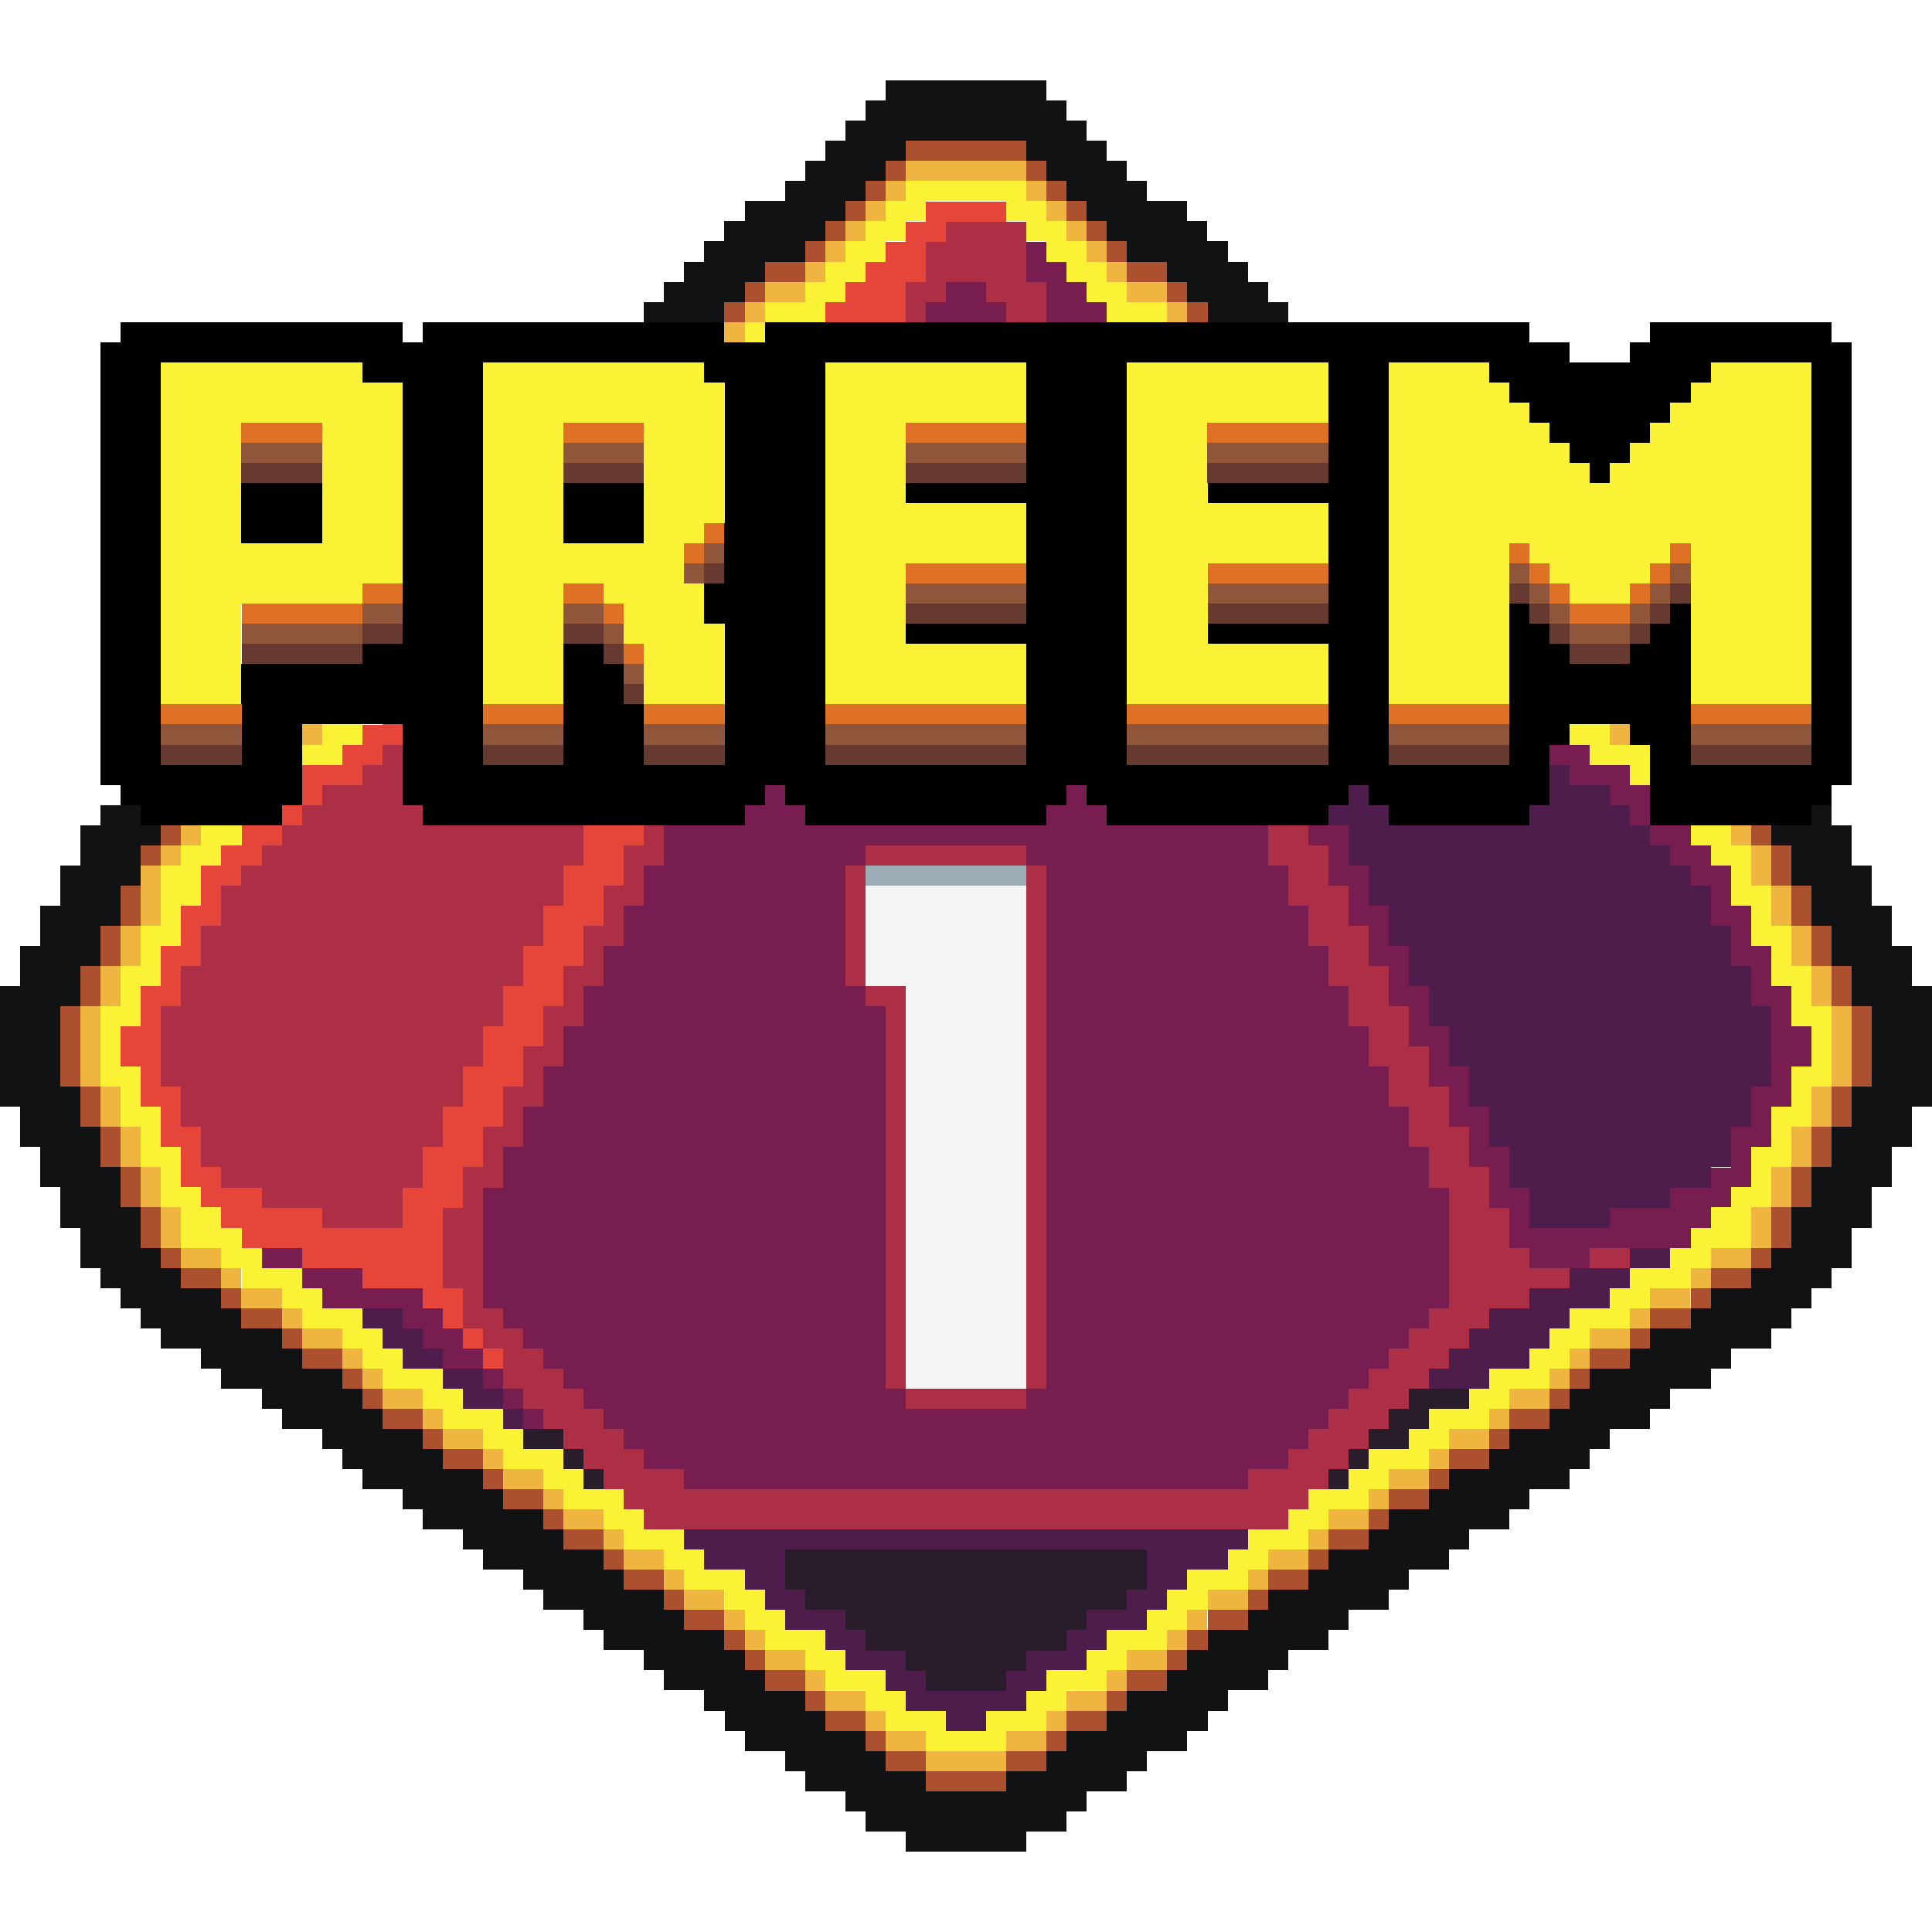 <svg width="96" height="96" shape-rendering="crispEdges" xmlns="http://www.w3.org/2000/svg"><path d="M51 12.003v2h1v2h1v2h1v2h1v2h1v2h1v2h1v2h1v2h1v2h1v2h1v2h1v2h1v2h1v2h1v2h1v2h1v2h1v2h1v2h1v2h1v2h1v2h1v2h1v2h1v1h3v-1h5v-1h1v-1h1v-1h1v-2h1v-2h1v-2h1v-2h-1v-2h-1v-2h-1v-2h-1v-2h-1v-1h-1v-1h-1v-1h-1v-1h-1v-1h-2v-1h-1v-1h-1v-1h-1v-1h-1v-1h-1v-1h-1v-1h-1v-1h-1v-1h-1v-1h-1v-1h-2v-1h-1v-1h-1v-1h-1v-1h-1v-1h-1v-1h-1v-1h-1v-1h-1v-1h-1v-1h-1v-1h-2v-1h-1v-1h-1v-1h-1v-1zm-4 2v1h-1v2h-1v2h-1v2h-1v2h-1v2h-1v2h-1v2h-1v2h-1v2h-1v2h-1v2h-1v2h-1v2h-1v2h-1v2h-1v2h-1v2h-1v2h-1v2h-1v2h-1v2h-1v2h-1v6h1v1h1v1h1v1h1v1h1v1h1v1h1v1h1v1h2v1h28v-1h2v-1h1v-1h1v-1h1v-1h1v-1h1v-1h1v-1h1v-1h1v-6h-1v-2h-1v-2h-1v-2h-1v-2h-1v-2h-1v-2h-1v-2h-1v-2h-1v-2h-1v-2h-1v-2h-1v-2h-1v-2h-1v-2h-1v-2h-1v-2h-1v-2h-1v-2h-1v-2h-1v-2h-1v-2h-1v-2h-1v-1h-1zm8 3h1v1h1v1h1v1h1v1h1v1h1v1h1v1h1v1h1v1h1v1h1v1h2v1h1v1h1v1h1v1h1v1h1v1h1v1h1v1h1v1h1v1h1v1h2v1h1v1h1v1h1v1h1v1h1v2h1v2h1v2h1v4h-1v2h-1v2h-1v1h-2v1h-3v1h-4v-2h-1v-2h-1v-2h-1v-2h-1v-2h-1v-2h-1v-2h-1v-2h-1v-2h-1v-2h-1v-2h-1v-2h-1v-2h-1v-2h-1v-2h-1v-2h-1v-2h-1v-2h-1v-2h-1v-2h-1v-2h-1zm-42 45v1h2v-1zm2 1v1h1v1h4v1h1v1h1v1h2v-1h-1v-1h-1v-1h-1v-1h-3v-1zm9 5v1h1v-1zm1 1v1h1v-1zm1 1v1h1v-1z" style="fill:#781d4f;fill-opacity:1"/><path d="M46 10.003v1h-1v1h-1v1h-1v1h-1v1h-1v1h-2v1h-1v1h-1v1h-1v1h-1v1h-1v1h-1v1h-1v1h-1v1h-1v1h-1v1h-2v1h-1v1h-1v1h-1v1h-1v1h-1v1h-1v1h-1v1h-1v1h-1v1h-1v1h-2v1h-1v1h-1v1h-1v1h-1v1h-1v2H9v2H8v2H7v2H6v2h1v2h1v2h1v2h1v1h1v1h1v1h3v1h3v1h3v1h1v1h1v-2h-1v-4h1v-2h1v-2h1v-2h1v-2h1v-2h1v-2h1v-2h1v-2h1v-2h1v-2h1v-2h1v-2h1v-2h1v-2h1v-2h1v-2h1v-2h1v-2h1v-2h1v-2h1v-2h1v-2h1v-2h1v-2h1v-1h3v-1h-3zm-23 56v1h1v-1zm1 1v1h1v-1zm16-50h1v2h-1v2h-1v2h-1v2h-1v2h-1v2h-1v2h-1v2h-1v2h-1v2h-1v2h-1v2h-1v2h-1v2h-1v2h-1v2h-1v2h-1v2h-1v2h-1v2h-1v2h-1v2h-4v-1h-3v-1h-2v-1h-1v-2H9v-2H8v-4h1v-2h1v-2h1v-2h1v-1h1v-1h1v-1h1v-1h1v-1h2v-1h1v-1h1v-1h1v-1h1v-1h1v-1h1v-1h1v-1h1v-1h1v-1h1v-1h2v-1h1v-1h1v-1h1v-1h1v-1h1v-1h1v-1h1v-1h1v-1h1v-1h1z" style="fill:#e64539;fill-opacity:1"/><path d="M47 11.003v1h-1v2h-1v2h-1v2h-1v2h-1v2h-1v2h-1v2h-1v2h-1v2h-1v2h-1v2h-1v2h-1v2h-1v2h-1v2h-1v2h-1v2h-1v2h-1v2h-1v2h-1v2h-1v2h-1v2h-1v2h-1v4h1v2h1v1h1v2h1v1h1v1h1v1h1v1h1v1h1v1h1v1h32v-1h1v-1h1v-1h1v-1h1v-1h1v-1h1v-1h1v-1h1v-1h1v-1h1v-1h2v-1h2v-1h-2v-1h-1v-2h-1v-2h-1v-2h-1v-2h-1v-2h-1v-2h-1v-2h-1v-2h-1v-2h-1v-2h-1v-2h-1v-2h-1v-2h-1v-2h-1v-2h-1v-2h-1v-2h-1v-2h-1v-2h-1v-2h-1v-2h-1v-2h-1v-2h-1v-2h-1v-3zm0 3h2v1h1v2h1v2h1v2h1v2h1v2h1v2h1v2h1v2h1v2h1v2h1v2h1v2h1v2h1v2h1v2h1v2h1v2h1v2h1v2h1v2h1v2h1v2h1v6h-1v1h-1v1h-1v1h-1v1h-1v1h-1v1h-1v1h-1v1h-2v1H34v-1h-2v-1h-1v-1h-1v-1h-1v-1h-1v-1h-1v-1h-1v-1h-1v-1h-1v-6h1v-2h1v-2h1v-2h1v-2h1v-2h1v-2h1v-2h1v-2h1v-2h1v-2h1v-2h1v-2h1v-2h1v-2h1v-2h1v-2h1v-2h1v-2h1v-2h1v-2h1v-2h1v-2h1zm-7 3v1h-1v1h-1v1h-1v1h-1v1h-1v1h-1v1h-1v1h-1v1h-1v1h-1v1h-2v1h-1v1h-1v1h-1v1h-1v1h-1v1h-1v1h-1v1h-1v1h-1v1h-1v1h-2v1h-1v1h-1v1h-1v1h-1v1h-1v2h-1v2H9v2H8v4h1v2h1v2h1v1h2v1h3v1h4v-2h1v-2h1v-2h1v-2h1v-2h1v-2h1v-2h1v-2h1.003l-.003-2h1v-2h1v-2h1v-2h1v-2h1v-2h1v-2h1v-2h1v-2h1v-2h1v-2h1v-2h1v-2h1v-2zm39 45v1h2v-1z" style="fill:#ad2f45;fill-opacity:1"/><path d="M55 17.003v2h1v2h1v2h1v2h1v2h1v2h1v2h1v2h1v2h1v2h1v2h1v2h1v2h1v2h1v2h1v2h1v2h1v2h1v2h1v2h1v2h1v2h4v-1h3v-1h2v-1h1v-2h1v-2h1v-4h-1v-2h-1v-2h-1v-2h-1v-1h-1v-1h-1v-1h-1v-1h-1v-1h-2v-1h-1v-1h-1v-1h-1v-1h-1v-1h-1v-1h-1v-1h-1v-1h-1v-1h-1v-1h-1v-1h-2v-1h-1v-1h-1v-1h-1v-1h-1v-1h-1v-1h-1v-1h-1v-1h-1v-1h-1v-1h-1v-1zm26 45v1h2v-1zm0 1h-3v1h-2v1h-2v1h-1v1h-1v1h-1v1h3v-1h2v-1h1v-1h1v-1h2v-1h1zm-63 2v1h1v1h1v1h2v-1h-1v-1h-1v-1zm4 3v1h1v1h2v-1h-1v-1zm3 2v1h1v-1zm9 6v1h1v1h2v1h1v1h1v1h2v1h1v1h2v1h1v1h2v1h2v-1h2v-1h1v-1h2v-1h1v-1h2v-1h1v-1h1v-1h2v-1h1v-1zm5 1h18v2h-1v1h-2v1h-1v1h-2v1h-1v1h-4v-1h-1v-1h-2v-1h-1v-1h-2v-1h-1z" style="fill:#4f1d4c;fill-opacity:1"/><path d="M70 69.003v1h-1v1h-1v1h2v-1h1v-1h2v-1zm-2 3h-1v1h1zm-1 1h-1v1h1zm-41-2v1h2v-1zm2 1v1h1v-1zm1 1v1h1v-1zm10 4v2h1v1h2v1h1v1h2v1h1v1h4v-1h1v-1h2v-1h1v-1h2v-1h1v-2z" style="fill:#291d2b;fill-opacity:1"/><path style="fill:#101213;fill-opacity:1" d="M44 3.999v1h-1v1h-1v1h-1v1h-1v1h-1v1h-2v1h-1v1h-1v1h-1v1h-1v1h-1v1h4v-1h1v-1h1v-1h2v-1h1v-1h1v-1h1v-1h1v-1h1v-1h6v1h1v1h1v1h1v1h1v1h1v1h2v1h1v1h1v1h4v-1h-1v-1h-1v-1h-1v-1h-1v-1h-1v-1h-2v-1h-1v-1h-1v-1h-1v-1h-1v-1h-1v-1Zm27 55c-47.333-39.333-23.666-19.667 0 0zm-66-19v1H4v2H3v2H2v2H1v2H0v6h1v2h1v2h1v2h1v2h1v1h1v1h1v1h1v1h2v1h1v1h2v1h1v1h2v1h1v1h1v1h2v1h1v1h2v1h1v1h2v1h1v1h2v1h1v1h2v1h1v1h2v1h1v1h1v1h2v1h1v1h2v1h1v1h2v1h6v-1h2v-1h1v-1h2v-1h1v-1h2v-1h1v-1h1v-1h2v-1h1v-1h2v-1h1v-1h2v-1h1v-1h2v-1h1v-1h2v-1h1v-1h2v-1h1v-1h1v-1h2v-1h1v-1h2v-1h1v-1h2v-1h1v-1h1v-1h1v-1h1v-2h1v-2h1v-2h1v-2h1v-6h-1v-2h-1v-2h-1v-2h-1v-2h-1v-1h-1v1h-2v1h1v2h1v2h1v2h1v2h1v4h-1v2h-1v2h-1v2h-1v2h-1v1h-1v1h-2v1h-1v1h-2v1h-1v1h-2v1h-1v1h-1v1h-2v1h-1v1h-2v1h-1v1h-2v1h-1v1h-2v1h-1v1h-2v1h-1v1h-2v1h-1v1h-1v1h-2v1h-1v1h-2v1h-1v1h-2v1h-4v-1h-2v-1h-1v-1h-2v-1h-1v-1h-2v-1h-1v-1h-1v-1h-2v-1h-1v-1h-2v-1h-1v-1h-2v-1h-1v-1h-2v-1h-1v-1h-2v-1h-1v-1h-2v-1h-1v-1h-1v-1h-2v-1h-1v-1h-2v-1h-1v-1H9v-1H8v-1H7v-2H6v-2H5v-2H4v-2H3v-4h1v-2h1v-2h1v-2h1v-2h1v-1H7v-1z"/><path d="M45 6.999v1h6v-1h-5zm6 1v1h1v-1Zm1 1v1h1v-1Zm1 1v1h1v-1Zm1 1v1h1v-1zm1 1v1h1v-1zm1 1v1h2v-1h-1zm2 1v1h1v-1zm1 1v1h1v-1zm-14-7h-1v1h1zm-1 1h-1v1h1zm-1 1h-1v1h1zm-1 1h-1v1h1zm-1 1h-1v1h1zm-1 1h-2v1h2zm-2 1h-1v1h1zm-1 1h-1v1h1zm-29 26v1h1v-1zm0 1H7v1h1zm79-1v1h1v-1zm1 1v2h1v-2zm1 2v2h1v-2zm1 2v2h1v-2zm1 2v2h1v-2zm1 2v4h1v-4zm0 4h-1v2h1v-1zm-1 2h-1v2h1v-1zm-1 2h-1v2h1v-1zm-1 2h-1v2h1v-1zm-1 2h-1v1h1zm-1 1h-2v1h2zm-2 1h-1v1h1zm-1 1h-2v1h2zm-2 1h-1v1h1zm-1 1h-2v1h2zm-2 1h-1v1h1zm-1 1h-1v1h1zm-1 1h-2v1h2zm-2 1h-1v1h1zm-1 1h-2v1h2zm-2 1h-1v1h1zm-1 1h-2v1h2zm-2 1h-1v1h1zm-1 1h-2v1h2zm-2 1h-1v1h1zm-1 1h-2v1h2zm-2 1h-1v1h1zm-1 1h-2v1h2zm-2 1h-1v1h1zm-1 1h-1v1h1zm-1 1h-2v1h2zm-2 1h-1v1h1zm-1 1h-2v1h2zm-2 1h-1v1h1zm-1 1h-2v1h2zm-2 1h-4v1h4zm-4 0v-1h-2v1h1zm-2-1v-1h-1v1zm-1-1v-1h-2v1h1zm-2-1v-1h-1v1zm-1-1v-1h-2v1h1zm-2-1v-1h-1v1zm-1-1v-1h-1v1zm-1-1v-1h-2v1h1zm-2-1v-1h-1v1zm-1-1v-1h-2v1h1zm-2-1v-1h-1v1zm-1-1v-1h-2v1h1zm-2-1v-1h-1v1zm-1-1v-1h-2v1h1zm-2-1v-1h-1v1zm-1-1v-1h-2v1h1zm-2-1v-1h-1v1zm-1-1v-1h-2v1h1zm-2-1v-1h-1v1zm-1-1v-1h-1v1zm-1-1v-1h-2v1h1zm-2-1v-1h-1v1zm-1-1v-1h-2v1h1zm-2-1v-1h-1v1zm-1-1v-1H9v1h1zm-2-1v-1H8v1zm-1-1v-2H7v2zm-1-2v-2H6v2zm-1-2v-2H5v2zm-1-2v-2H4v2zm-1-2v-4H3v4zm0-4h1v-2H4v1zm1-2h1v-2H5v1zm1-2h1v-2H6v1z" style="fill:#ab5130;fill-opacity:1"/><path d="M45 7.999v1h6v-1h-5zm6 1v1h1v-1Zm1 1v1h1v-1Zm1 1v1h1v-1zm1 1v1h1v-1zm1 1v1h1v-1zm1 1v1h2v-1h-1zm2 1v1h1v-1zm-13-6h-1v1h1zm-1 1h-1v1h1zm-1 1h-1v1h1zm-1 1h-1v1h1zm-1 1h-1v1h1zm-1 1h-2v1h2zm-2 1h-1v1h1zm-1 1h-1v1h1zm-22 20v1h1v-1zm65 0v1h1v-1zm-71 5v1h1v-1zm0 1H8v1h1zm-1 1H7v3h1v-2zm-1 3H6v2h1v-1zm-1 2H5v2h1v-1zm-1 2H4v4h1v-3zm0 4v2h1v-2zm1 2v2h1v-2zm1 2v2h1v-2zm1 2v2h1v-2zm1 2v1h2v-1h-1zm2 1v1h1v-1zm1 1v1h2v-1h-1zm2 1v1h1v-1zm1 1v1h2v-1h-1zm2 1v1h1v-1zm1 1v1h1v-1zm1 1v1h2v-1h-1zm2 1v1h1v-1zm1 1v1h2v-1h-1zm2 1v1h1v-1zm1 1v1h2v-1h-1zm2 1v1h1v-1zm1 1v1h2v-1h-1zm2 1v1h1v-1zm1 1v1h2v-1h-1zm2 1v1h1v-1zm1 1v1h2v-1h-1zm2 1v1h1v-1zm1 1v1h1v-1zm1 1v1h2v-1h-1zm2 1v1h1v-1zm1 1v1h2v-1h-1zm2 1v1h1v-1zm1 1v1h2v-1h-1zm2 1v1h4v-1h-3zm4 0h2v-1h-2zm2-1h1v-1h-1zm1-1h2v-1h-2zm2-1h1v-1h-1zm1-1h2v-1h-2zm2-1h1v-1h-1zm1-1h1v-1h-1zm1-1h2v-1h-2zm2-1h1v-1h-1zm1-1h2v-1h-2zm2-1h1v-1h-1zm1-1h2v-1h-2zm2-1h1v-1h-1zm1-1h2v-1h-2zm2-1h1v-1h-1zm1-1h2v-1h-2zm2-1h1v-1h-1zm1-1h2v-1h-2zm2-1h1v-1h-1zm1-1h1v-1h-1zm1-1h2v-1h-2zm2-1h1v-1h-1zm1-1h2v-1h-2zm2-1h1v-1h-1zm1-1h2v-1h-2zm2-1h1v-2h-1v1zm1-2h1v-2h-1v1zm1-2h1v-2h-1v1zm1-2h1v-2h-1v1zm1-2h1v-4h-1v3zm0-4v-2h-1v2zm-1-2v-2h-1v2zm-1-2v-2h-1v2zm-1-2v-2h-1v2zm-1-2v-1h-1v1z" style="fill:#f0b541;fill-opacity:1"/><path d="M45 8.999v1h-1v1h-1v1h-1v1h-1v1h-1v1h-2v1h3v-1h1v-1h1v-1h1v-1h1v-1h1v-1h4v1h1v1h1v1h1v1h1v1h1v1h3v-1h-2v-1h-1v-1h-1v-1h-1v-1h-1v-1h-1v-1h-5zm-7 7h-1v1h1zm-22 20v1h-1v1h2v-1h1v-1h-1zm62 0v1h1v1h2v1h1v-2h-2v-1h-1zm-68 5v1H9v1H8v3H7v2H6v2H5v4h1v2h1v2h1v2h1v2h2v1h1v1h2v1h1v1h2v1h1v1h1v1h2v1h1v1h2v1h1v1h2v1h1v1h2v1h1v1h2v1h1v1h2v1h1v1h1v1h2v1h1v1h2v1h1v1h2v1h4v-1h2v-1h1v-1h2v-1h1v-1h2v-1h1v-1h1v-1h2v-1h1v-1h2v-1h1v-1h2v-1h1v-1h2v-1h1v-1h2v-1h1v-1h2v-1h1v-1h1v-1h2v-1h1v-1h2v-1h1v-1h2v-2h1v-2h1v-2h1v-2h1v-4h-1v-2h-1v-2h-1v-2h-1v-2h-1v-1h-2v1h1v1h1v2h1v2h1v2h1v2h1v2h-1v2h-1v2h-1v2h-1v1h-1v1h-1v1h-1v1h-2v1h-1v1h-2v1h-1v1h-1v1h-2v1h-1v1h-2v1h-1v1h-2v1h-1v1h-2v1h-1v1h-2v1h-1v1h-2v1h-1v1h-1v1h-2v1h-1v1h-2v1h-1v1h-2v1h-2v-1h-2v-1h-1v-1h-2v-1h-1v-1h-2v-1h-1v-1h-1v-1h-2v-1h-1v-1h-2v-1h-1v-1h-2v-1h-1v-1h-2v-1h-1v-1h-2v-1h-1v-1h-2v-1h-1v-1h-1v-1h-2v-1h-1v-1h-2v-1h-1v-1h-1v-1h-1v-1H9v-2H8v-2H7v-2H6v-2h1v-2h1v-2h1v-2h1v-2h1v-1h1v-1h-1z" style="fill:#fbf236;fill-opacity:1"/><path d="M6 15.999v1H5v22h1v1h1v1h7v-1h1v-4h5v4h1v1h16v-1h1v-1h1v1h1v1h12v-1h1v-1h1v1h1v1h11v-1h1v-1h1v1h1v1h7v-1h1v-3h1v-1h3v1h1v4h8v-1h1v-1h1v-22h-1v-1h-9v1h-1v1h-3v-1h-2v-1H38v1h-2v-1H21v1h-1v-1zm2 2h10v1h2v13h-2v1h-6v5H8Zm16 0h11v1h1v10h-1v2h1v7h-4v-3h-1v-2h-1v-1h-2v6h-4zm17 0h10v6h-6v1h6v6h-6v1h6v6H41zm15 0h10v6h-6v1h6v6h-6v1h6v6H56zm13 0h5v1h1v1h1v1h1v1h1v1h1v1h1v-1h1v-1h1v-1h1v-1h1v-1h1v-1h5v20h-6v-8h-1v1h-1v1h-1v1h-3v-1h-1v-1h-1v-1h-1v8h-6zm-57 6v3h4v-3zm16 0v3h4v-3z"/><path style="fill:#fbf236;fill-opacity:1" d="M8 17.999v17h4v-5h6v-1h2v-10h-2v-1zm16 0v17h4v-6h2v1h1v2h1v3h4v-4h-1v-2h-1v-2h1v-1h1v-7h-1v-1zm17 0v17h10v-3h-6v-4h6v-3h-6v-4h6v-3zm28 0v17h6v-8h1v1h1v1h1v1h3v-1h1v-1h1v-1h1v8h6v-17h-5v1h-1v1h-1v1h-1v1h-1v1h-1v1h-1v-1h-1v-1h-1v-1h-1v-1h-1v-1h-1v-1zm-57 3h4v6h-4zm16 0h4v6h-4zm28.001-3v17h10v-3h-6v-4h6v-3h-6v-4h6v-3z"/><path d="M12 20.999v1h4v-1h-3zm16 0v1h4v-1h-4zm17 0v1h6v-1h-6zm15 0v1h6v-1h-6zm-25 5v1h1v-1zm0 1h-1v1h1zm40 0v1h1v-1zm1 1v1h1v-1zm1 1v1h1v-1zm1 1v1h3v-1h-3zm3 0h1v-1h-1zm1-1h1v-1h-1zm1-1h1v-1h-1zm-38 0v1h6v-1h-6zm15 0v1h6v-1h-6zm-42 1v1h2v-1h-2zm0 1h-6v1h6zm10-1v1h2v-1h-2zm2 1v1h1v-1zm1 2v1h1v-1zm-23 3v1h4v-1H8zm16 0v1h4v-1h-4zm8 0v1h4v-1h-4zm9 0v1h10v-1H41zm15 0v1h10v-1H56zm13 0v1h6v-1h-6zm15 0v1h6v-1h-6z" style="fill:#df7126;fill-opacity:1"/><path d="M12 21.999v1h4v-1h-3zm16 0v1h4v-1h-3zm17 0v1h6v-1h-5zm15 0v1h6v-1h-5zm-25 5v1h1v-1zm0 1h-1v1h1zm40 0v1h1v-1zm1 1v1h1v-1zm1 1v1h1v-1zm1 1v1h3v-1h-2zm3 0h1v-1h-1zm1-1h1v-1h-1zm1-1h1v-1h-1zm-38 0v1h6v-1h-5zm15 0v1h6v-1h-5zm-42 1v1h2v-1h-1zm0 1h-6v1h6zm10-1v1h2v-1h-1zm2 1v1h1v-1zm1 2v1h1v-1zm-23 3v1h4v-1H9zm16 0v1h4v-1h-3zm8 0v1h4v-1h-3zm9 0v1h10v-1h-9zm15 0v1h10v-1h-9zm13 0v1h6v-1h-5zm15 0v1h6v-1h-5z" style="fill:#8f563b;fill-opacity:1"/><path d="M12 22.999v1h4v-1zm16 0v1h4v-1zm17 0v1h6v-1zm15 0v1h6v-1zm-25 5v1h1v-1zm40 1v1h1v-1zm1 1v1h1v-1zm1 1v1h1v-1zm1 1v1h3v-1h-2zm3 0h1v-1h-1zm1-1h1v-1h-1zm1-1h1v-1h-1zm-38 0v1h6v-1zm15 0v1h6v-1zm-42 1v1h2v-1h-1zm0 1h-6v1h6zm10-1v1h2v-1zm2 1v1h1v-1zm1 2v1h1v-1zm-23 3v1h4v-1zm16 0v1h4v-1zm8 0v1h4v-1zm9 0v1h10v-1zm15 0v1h10v-1zm13 0v1h6v-1zm15 0v1h6v-1z" style="fill:#663931;fill-opacity:1"/><path d="M43 42v1h8v-1zm8 1v26h1V43zm0 26h-6v1h6zm-6 0V49h-2v1h1v19zm-2-20v-6h-1v6z" style="fill:#ad2f45;fill-opacity:1"/><path d="M42.998 43.002v1h8v-1z" style="fill:#9badb7;fill-opacity:1"/><path d="M42.998 44.002v5h2v20h6v-25z" style="fill:#f4f4f4;fill-opacity:1"/></svg>